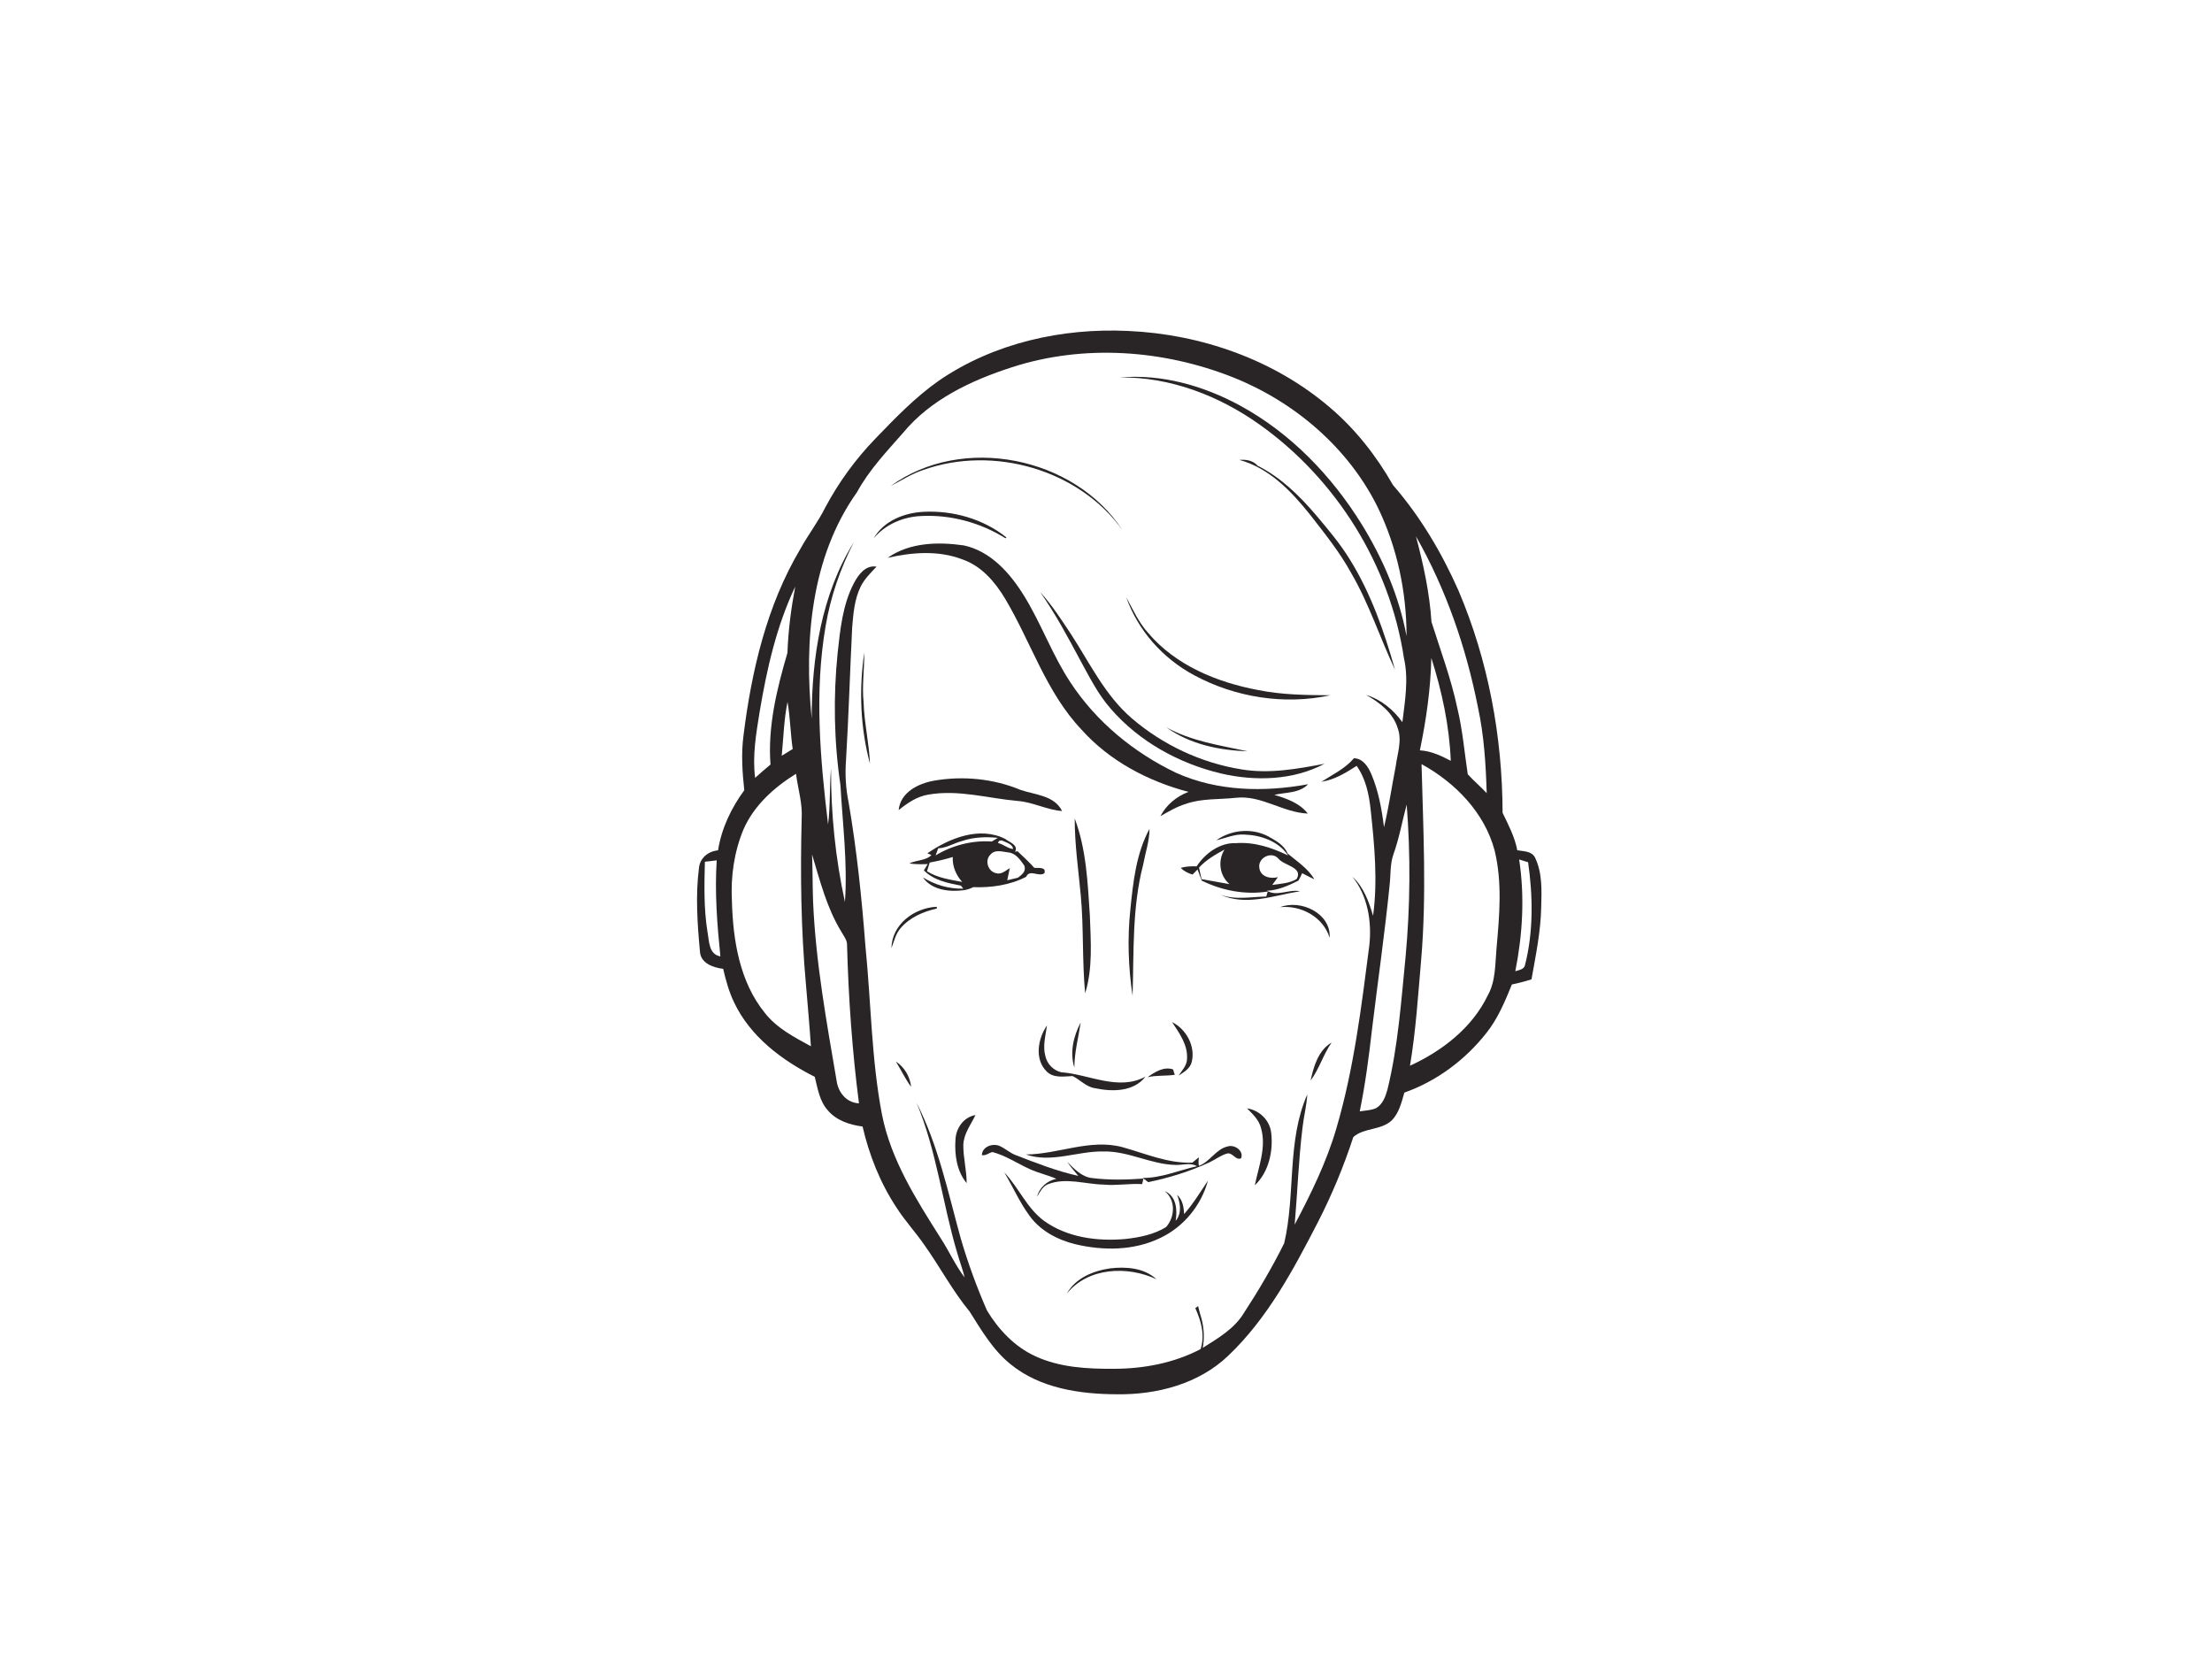 <?xml version="1.0" encoding="utf-8"?>
<!-- Generator: Adobe Illustrator 17.0.0, SVG Export Plug-In . SVG Version: 6.00 Build 0)  -->
<!DOCTYPE svg PUBLIC "-//W3C//DTD SVG 1.1//EN" "http://www.w3.org/Graphics/SVG/1.1/DTD/svg11.dtd">
<svg version="1.1" id="Layer_1" xmlns="http://www.w3.org/2000/svg" xmlns:xlink="http://www.w3.org/1999/xlink" x="0px" y="0px"
	 width="800px" height="600px" viewBox="0 0 800 600" enable-background="new 0 0 800 600" xml:space="preserve">
<g>
	<path fill="#292526" d="M339.61,137.63c19.88-13.61,44.5-19.07,68.37-17.94c26.32,1.17,52.65,10.33,72.83,27.53
		c9.33,7.89,16.96,17.62,22.99,28.22c9.87,11.35,17.62,24.44,23.69,38.17c10.78,25.31,15.87,52.88,15.94,80.34
		c2.09,4.37,4.41,8.71,5.31,13.55c2.2,0.4,5.02,0.26,6.34,2.47c2.75,5.57,2.49,11.98,2.32,18.04c-0.16,8.83-1.98,17.5-3.51,26.17
		c-2.32,0.76-4.7,1.37-7.09,1.86c-2.5,6.11-5.06,12.32-9.21,17.53c-7.65,9.74-17.98,17.45-29.68,21.58
		c-1.05,3.53-1.9,7.41-4.62,10.1c-3.81,3.58-10.09,2.57-13.85,5.99c-3.43,10.5-7.67,20.73-12.7,30.57
		c-8.92,17.3-18.23,34.89-32.49,48.46c-10.65,10.23-25.8,14.18-40.26,13.99c-13.39-0.05-27.77-2.12-38.47-10.84
		c-6.38-5.11-10.54-12.26-14.83-19.06c-6.27-7.6-10.84-16.36-16.55-24.34c-3.15-4.55-6.95-8.62-9.91-13.29
		c-5.89-8.9-9.87-18.94-12.27-29.31c-4.64-0.59-9.47-2.17-12.58-5.86c-3-3.34-3.66-7.93-4.71-12.11c-11.91-6-23.33-14.57-29.17-26.9
		c-1.86-3.86-2.99-8.01-3.96-12.16c-3.53-0.42-8.16-2.01-8.39-6.22c-0.93-10.04-1.65-20.22-0.36-30.25c0.33-3.64,3.4-6.08,6.9-6.38
		c1.25-7.93,4.76-15.31,9.49-21.74c-0.71-6.49-1.16-13.18-0.29-19.74c2.91-23.43,8.4-47.06,20.57-67.54
		c2.83-5.13,6.43-9.79,9.04-15.04c4.84-9.1,10.99-17.5,18.16-24.91C323.85,151.11,331.1,143.59,339.61,137.63 M365.95,132.83
		c-14.62,4.72-29.38,11.63-39.34,23.71c-5.97,6.81-12.31,13.45-16.66,21.46c-16.77,23.55-19.12,53.95-16.4,81.9
		c0.03-22.01,3.49-44.79,15.25-63.81c-4.9,9.54-8.44,19.78-10.21,30.37c-4.08,23.73-1.97,47.96,0.89,71.7
		c0.86-6.68,0.49-13.45,1.07-20.15c-0.05,16.19,1.58,32.37,5.03,48.19c1-14.1-0.84-28.17-1.62-42.24
		c-2.35-15.84-2.63-31.97-1.01-47.9c0.93-8.51,1.82-17.33,5.82-25.05c1.63-3.11,4.22-6.74,8.24-6.08c-2.1,2.25-4.38,4.44-5.75,7.26
		c-2.25,4.56-2.64,9.73-3.06,14.72c-0.8,16.02-1.27,32.06-2.23,48.08c-0.38,5.04-0.1,10.14,0.93,15.1
		c2.93,17.19,4.76,34.54,6.08,51.93c2.05,20.32,2.14,40.87,5.98,60.98c3.23,16.49,12.42,30.84,21.26,44.82
		c3.02,4.65,5.29,9.79,8.66,14.21c-0.74-3.04-1.85-5.96-2.7-8.95c-5.37-17.97-7.4-36.91-14.73-54.29
		c7.92,15.43,11.44,32.59,16.04,49.19c2.59,8.83,5.76,17.51,9.45,25.95c4.17,6.91,10.01,13.13,17.45,16.54
		c8.88,4.13,18.9,4.63,28.54,4.57c10.77-0.02,21.68-2.09,31.28-7.12c1.65-5.07,0.19-10.14-1.91-14.81c0.25-0.19,0.75-0.55,1-0.74
		c0.36,1.49,0.75,2.98,1.22,4.46c0.92,3.47,1.13,7.08,0.47,10.64c5.49-3.45,11.42-6.9,14.87-12.59
		c5.31-8.13,10.25-16.54,14.58-25.23c4.18-17.72,0.9-36.86,8.36-53.85c-0.24,4.08-1.29,8.06-1.74,12.13
		c-1.42,11.61-1.81,23.32-2.82,34.97c5.88-11.16,11.49-22.55,15.04-34.69c6.38-21.61,9.08-44.04,11.96-66.32
		c0.93-8.6-0.58-17.88-6.09-24.8c4.04,3.7,5.9,8.99,7.44,14.1c1.73-12.74,0.49-25.61-0.87-38.33c-0.6-5.56-1.77-11.23-5.07-15.87
		c-3.94,2.5-8,5.05-12.71,5.73c4.05-2.62,8.57-4.75,11.74-8.5c3.27,0.1,5.14,3.08,6.29,5.78c2.58,6.07,3.76,12.64,4.57,19.16
		c1.76-7.27,2.8-14.7,4.24-22.03c0.58-4.55,2.37-9.26,0.72-13.79c-1.71-5.58-6.55-9.29-11.43-12.01c5.41,1.63,9.84,5.32,13.12,9.85
		c0.92-7.66,2.31-15.48,0.57-23.12c-5.06-33.67-24.5-64.8-52.2-84.5c-14.69-10.45-32.38-17.29-50.57-17.04
		c15.11-1.34,30.27,2.97,43.48,10.15c18.25,9.93,33.1,25.35,43.99,42.91c7.66,12.43,13.56,26.09,16.24,40.49
		c0-15.95-3.38-32.02-10.33-46.41c-10.63-21.67-30.13-38.29-52.39-47.18C420.72,126.47,391.97,124.39,365.95,132.83 M512.1,193.96
		c2.68,10.15,4.94,20.43,5.61,30.94c3.25,10.33,7.1,20.52,9.34,31.15c1.91,7.88,2.58,15.97,3.78,23.96c2.16,2.4,4.66,4.48,6.86,6.85
		c-0.32-10.42-0.96-20.87-3.17-31.07C530.25,234.21,522.99,213.11,512.1,193.96 M287.61,212.13c-6.77,14.3-10.3,29.86-12.89,45.4
		c-1.26,7.84-2.64,15.82-1.62,23.79c1.83-1.63,3.66-3.26,5.56-4.82c-1.04-13.73,2.3-27.35,6.13-40.4
		C285.07,228.04,286.11,220.04,287.61,212.13 M517.66,237.95c-0.24,11.24-1.87,22.42-4.14,33.42c4.02,0.23,7.67,1.94,11.17,3.79
		C524.19,262.51,521.48,249.98,517.66,237.95 M284.82,253.85c-1.32,6.41-1.46,12.99-2.1,19.49c1.33-0.82,2.65-1.64,3.97-2.45
		C285.87,265.23,285.79,259.48,284.82,253.85 M514.12,276.35c0.6,23.54,1.87,47.14-0.13,70.65c-1.12,12.84-1.91,25.72-4.05,38.44
		c11.64-5.36,22.44-13.66,28.12-25.42c2.93-5.21,2.65-11.34,3.18-17.1c1.05-11.73,2.13-23.76-0.69-35.33
		C536.91,293.88,526.3,283.04,514.12,276.35 M268.88,299.98c-3.39,8.17-4.66,17.14-4.17,25.96c0.38,14.09,2.77,29.16,11.93,40.42
		c4.3,5.52,10.64,8.75,16.64,12.04c-0.5-7.43-1.16-14.84-1.79-22.26c-1.82-19.99-2.07-40.08-1.55-60.13
		c0.35-5.48-1.38-10.77-2.05-16.16C279.97,284.75,272.68,291.3,268.88,299.98 M508.75,290.98c-1.62,5.97-2.69,12.11-4.78,17.95
		c-1.27,3.56-0.97,7.4-1.39,11.11c-1.76,17.47-4.27,34.86-6.38,52.29c-1.13,9.92-2.43,19.83-4.43,29.62
		c1.98-0.35,4.08-0.34,5.94-1.19c2.37-1.39,3.37-4.16,4.07-6.67c3.88-15.79,4.97-32.07,6.58-48.2
		C510.04,327.65,510.17,309.23,508.75,290.98 M294.06,326.03c0.93,21.88,4.86,43.47,8.54,65.01c0.6,4.15,3.64,7.8,8.06,8
		c-2.45-18.93-3.79-38-4.31-57.08c0.13-1.96-1.26-3.49-2.13-5.1c-5.22-8.54-7.66-18.35-10.53-27.83
		C293.92,314.69,293.85,320.36,294.06,326.03 M549.42,310.84c2.05,13.43,1.25,27.14-1.39,40.42c1.3-0.45,3.13-0.59,3.51-2.22
		c3.07-12.12,2.88-24.89,1.12-37.2C551.58,311.49,550.5,311.16,549.42,310.84 M254.93,311.66c-0.21,8.46-0.42,16.96,0.94,25.35
		c0.64,3.3,0.38,8.13,4.67,8.88c-1.18-11.52-2.08-23.15-1.33-34.73C257.78,311.3,256.36,311.47,254.93,311.66z"/>
	<path fill="#292526" d="M322.08,175.8c25.91-18.88,66.56-10.69,83.91,15.98c-15.72-21.99-46.77-30.81-72.02-21.83
		C329.74,171.33,326,173.77,322.08,175.8z"/>
	<path fill="#292526" d="M448.23,166.33c2.42-0.2,4.88,0.16,6.58,2.08c8.27,4.16,15.01,10.72,20.98,17.69
		c4.46,5.29,8.96,10.58,12.56,16.5c7.54,12.21,12.29,25.88,16.18,39.62c-5.47-11.55-9.38-23.87-15.85-34.97
		c-4.16-7.59-9.61-14.33-14.9-21.14C467.01,177.64,459.03,169.27,448.23,166.33z"/>
	<path fill="#292526" d="M315.96,194.74c3.61-6.36,11.04-9.28,18.05-9.64c10.63-0.53,21.62,2.56,29.98,9.27l-0.34,0.31
		c-9.06-5.68-19.92-8.63-30.61-8.05C326.54,186.94,320.14,189.67,315.96,194.74z"/>
	<path fill="#292526" d="M321.02,201.75c7.97-5.6,18.25-5.83,27.55-4.5c9.77,2.11,16.81,10.12,21.83,18.29
		c6.24,10.09,10.2,21.43,16.78,31.33c9.32,14.18,22.89,25.34,38.15,32.62c14.88,6.74,31.92,7.05,47.76,4.14
		c-3.14,3.31-8.11,2.88-12.23,3.84c4.45,1.32,9.15,2.95,12.13,6.76c-9-0.34-16.78-6.71-25.95-5.71c-6.07,0.7-12.37,0.15-18.21,2.23
		c-3.27,0.99-6.2,2.76-9.15,4.43c2.14-4.1,5.85-7.17,10.16-8.78c-14.63-3.85-28.56-11.18-38.72-22.55
		c-12.79-13.49-18.26-31.69-27.64-47.38c-3.64-6.07-8.61-11.86-15.51-14.19C339.33,198.98,329.86,199.73,321.02,201.75z"/>
	<path fill="#292526" d="M376.21,214.18c4.28,4.64,7.68,10,11.17,15.24c6.78,10.44,12.27,22.03,21.87,30.3
		c11.2,9.65,25.16,16.21,39.77,18.54c10.05,1.67,20.16-0.17,30.03-2.04c-11.45,6.06-25.13,6.38-37.54,3.5
		c-15.16-3.61-29.53-11.54-39.79-23.39c-4.69-5.32-7.83-11.72-11.22-17.89C386.07,230.16,381.63,221.86,376.21,214.18z"/>
	<path fill="#292526" d="M407.3,215.96c2.4,4.44,4.5,9.11,7.91,12.91c9.92,11.74,24.88,17.88,39.68,20.67
		c8.64,1.76,17.48,1.86,26.26,1.91c-16.55,3.6-34.4,0.78-49.28-7.25C420.6,238.16,411.56,228.07,407.3,215.96z"/>
	<path fill="#292526" d="M312.57,236.01c0.07,5.98-0.85,11.94-0.24,17.92c0.21,7.47,2,14.79,2.3,22.25
		C311.12,263.1,310.63,249.39,312.57,236.01z"/>
	<path fill="#292526" d="M421.82,263.04c9.06,5.04,19.39,6.52,29.37,8.67C440.95,271.38,430.24,269.15,421.82,263.04z"/>
	<path fill="#292526" d="M325.01,292.99c0.63-6.45,7.09-9.63,12.75-10.64c10.45-1.83,21.52-0.76,31.33,3.33
		c5.26,1.8,12.24,1.96,15.03,7.64c-5.53-0.41-10.52-3.23-16.04-3.64c-10.72-0.95-21.45-4.2-32.26-2.31
		C331.69,288.02,328.18,290.41,325.01,292.99z"/>
	<path fill="#292526" d="M390.89,323.97c-0.86-9.3-2.23-18.58-2.2-27.94c4.21,11.16,4.69,23.27,5.47,35.04
		c0.33,9.37,1.11,19.1-1.7,28.17C391.34,347.51,391.97,335.7,390.89,323.97z"/>
	<path fill="#292526" d="M415.74,299.76c-0.03,4.43-1.51,8.67-2.31,13c-4.03,15.49-3.32,31.56-3.82,47.39
		c-1.54-10.29-1.91-20.77-0.81-31.12C409.81,319.06,410.87,308.72,415.74,299.76z"/>
	<path fill="#292526" d="M439.86,303.92c5.43-3.84,12.83-4.57,18.76-1.46c2.7,1.52,5.84,3.17,7.04,6.2c3.42,2.89,7.4,5.39,9.69,9.35
		c-1.5-0.69-2.95-1.45-4.4-2.21c-0.39,0.92-0.84,1.82-1.37,2.69c-3.56,1.79-7.31,3.48-11.36,3.66c3.6,2.22,7.94-0.65,11.93,0.18
		c-9.49,1.53-19.72,5.53-29.02,1.13c5.44,2.19,11.2,0.86,16.82,0.79c0.13-0.45,0.41-1.36,0.55-1.82
		c-8.15,1.28-16.52-0.32-23.88-3.95c-0.5-1.35-1.01-2.69-1.51-4.02c-0.62,0.6-1.22,1.21-1.81,1.83c-1.6-0.46-3.1-1.22-4.28-2.4
		c1.87-0.58,3.83-0.62,5.77-0.57c3.06-4.71,8.39-8.62,14.23-8.39c6.57-0.48,13,1.61,18.83,4.47c-3.41-5.17-9.88-7.38-15.83-7.57
		C446.48,301.61,443.23,303.12,439.86,303.92 M433.64,313.79c0.32,1.37,0.62,2.77,0.92,4.16c3.37,0.61,6.74,1.19,10.11,1.81
		c-3.64-3.09-4.32-8.52-1.8-12.51C439.55,309.06,436.22,310.96,433.64,313.79 M455.47,313.96c0.44,3.19,4.04,3.97,6.7,3.28
		c-0.51,0.7-1.54,2.11-2.05,2.82c2.98-0.48,6.22-0.53,8.85-2.18c2.38-4.23-4.48-4.79-6.56-7.28
		C459.94,307.64,454.78,310.23,455.47,313.96z"/>
	<path fill="#292526" d="M335.4,308.62c7.92-5.5,18.85-9.88,28.14-5.22c1.45,1.18,4.87,2.17,3.58,4.64l0.9-0.17
		c2.07,1.94,4.15,3.88,6.05,6c1.43,0.16,4.41-0.47,3.65,1.95c-2.11,1.46-5.3-1.61-6.6,1.29c-5.8,3-12.6,3.98-19.13,3.74
		c-1.02,0.52-2.09,0.88-3.22,1.08c-5.23,0.72-11.74,0.08-15-4.62c4.38,2.73,9.43,4.2,14.61,4.08l-0.85-1.09
		c-4.77-0.91-9.82-1.93-13.4-5.5c0.47-0.77,0.93-1.54,1.4-2.3c-2.24,0.08-4.47,0.11-6.68-0.22c2.53-1.24,6.28-1.05,8.01-3.07
		C336.5,309.06,335.77,308.77,335.4,308.62 M347.94,304.17c-2.91,0.74-5.56,2.5-8.61,2.63c-0.32,0.85-0.64,1.71-0.96,2.57
		c5.98-3.65,13.33-5.53,20.32-5.02c0.74-0.44,1.48-0.88,2.21-1.33C356.55,302.59,352.1,302.73,347.94,304.17 M360.97,304.91
		c1.91,0.42,3.48,1.94,5.41,2.14c-0.04-1.74-2.62-2.44-4-3.06C361.52,303.88,361.05,304.18,360.97,304.91 M358.17,309.12
		c-2.12,2.06-0.86,5.99,1.97,6.65c1.95,0.67,3.54-0.89,5.07-1.81c-0.3,1.46-0.61,2.93-0.93,4.4c1.29-0.32,2.58-0.63,3.87-0.92
		c1.44-1.12,3.04-2.27,2.33-4.35c-1.41-1.99-3.03-4.47-5.66-4.78C362.62,308.08,359.82,307.04,358.17,309.12 M336.25,311.94
		c-0.25,0.79-0.74,2.37-0.99,3.16c3.83,2.43,8.38,3.03,12.73,3.87c-2.23-2.49-3.59-5.65-3.41-9.03
		C341.85,310.78,339.07,311.45,336.25,311.94z"/>
	<path fill="#292526" d="M462.97,328.09c7.45-2.92,18.47,2.21,17.91,11.04C478.55,331.64,470.56,327.31,462.97,328.09z"/>
	<path fill="#292526" d="M322.4,342.92c0.15-8.63,8.25-14.59,16.36-14.97l0.08,0.63c-4.91,1.1-9.84,3.21-13.15,7.13
		C323.92,337.75,323.34,340.46,322.4,342.92z"/>
	<path fill="#292526" d="M388.56,386.12c-1.72-5.49-0.33-11.37,2.29-16.32C390.03,375.24,388.57,380.57,388.56,386.12z"/>
	<path fill="#292526" d="M423.89,369.66c5.12,2.53,8.48,8.67,7.14,14.33c-0.55,2.45-2.83,3.75-4.78,5c1.24-1.86,2.99-3.59,3.05-5.96
		C429.66,377.94,426.54,373.67,423.89,369.66z"/>
	<path fill="#292526" d="M378.52,387.49c-4.46-4.43-3.16-11.85,0.13-16.6c-0.5,3.69-1.62,7.47-0.54,11.18
		c0.62,2.79,2.92,5.08,5.7,5.73c10.08,0.71,20.61,6.87,30.46,1.59c-4.28,5.53-12.06,5.5-18.29,4.16c-3.17-0.45-5.31-3.06-8.06-4.38
		C384.75,389.3,381.01,390.01,378.52,387.49z"/>
	<path fill="#292526" d="M474,390.79c1.08-5.09,2.8-10.96,7.59-13.73C478.56,381.37,477.14,386.58,474,390.79z"/>
	<path fill="#292526" d="M324.01,383.92c3.13,2.05,5.11,5.46,5.51,9.17C327.42,390.2,325.87,386.96,324.01,383.92z"/>
	<path fill="#292526" d="M415.04,389.59c2.63-1.91,5.83-3.95,9.22-2.83c0.15,0.49,0.46,1.47,0.62,1.95
		C421.62,389.21,418.27,388.82,415.04,389.59z"/>
	<path fill="#292526" d="M451.02,400.85c4.55,0.7,8.28,4.36,8.74,8.99c0.75,6.6-0.94,14.14-5.93,18.82
		c1.35-6.75,4.24-13.71,2.24-20.63C455.37,405.05,453.06,402.95,451.02,400.85z"/>
	<path fill="#292526" d="M345.56,412.14c0.2-4.17,2.96-8.13,7.23-8.86c-1.66,3.48-4.26,6.75-4.39,10.77
		c-0.06,4.64,1.23,9.19,1.2,13.84C346.01,423.59,345.19,417.56,345.56,412.14z"/>
	<path fill="#292526" d="M355.1,417.76c0.14-3.11,3.97-4.43,6.51-3.27c1.95,0.9,3.56,2.4,5.57,3.21c7.47,2.88,14.96,5.84,22.81,7.58
		c-1.4-1.69-2.8-3.29-4.03-5.07c2.56,2.51,5.24,5.46,9.04,5.85c6.15,0.78,12.38,0.61,18.55,0.19c-0.12,0.5-0.37,1.5-0.49,2
		c-4.67-0.28-9.33,0.62-14,0.17c-6.63-0.14-13.48-2.64-19.95-0.17c-2.07,0.77-2.98,2.88-4.1,4.6c0.94-3.35,3.64-5.81,7.05-6.52
		c-3.2-1.38-6.63-2.11-9.79-3.58c-4.45-2.03-8.57-4.84-13.34-6.1C357.65,416.94,356.48,418.07,355.1,417.76z"/>
	<path fill="#292526" d="M371.03,417.53c11.73-0.07,23.25-5.81,34.97-2.63c8.31,2.31,16.42,5.92,25.23,5.58
		c0.58-0.48,1.75-1.45,2.33-1.93c-0.04,1.02-0.21,2.07,0.05,3.09c4.07-1.51,6.15-6.11,10.48-7.04c2.44-0.71,5.8,1.59,4.78,4.29
		c-1.88,0.96-3.01-2.07-4.95-1.73c-2.33,0.59-4.24,2.15-6.39,3.16c-7.09,3.32-14.62,5.63-22.27,7.22c-0.66-0.51-1.3-1.02-1.95-1.52
		c6.78,0.02,13.07-2.78,19.58-4.24c-2.39-1.48-5.2-0.34-7.81-0.47c-8.92-0.2-17.05-5.08-26.03-4.87
		C389.69,416.26,380.27,420.73,371.03,417.53z"/>
	<path fill="#292526" d="M363.21,424.01c5.21,5.47,8.14,12.9,14.32,17.48c8.42,6.1,19.33,7.51,29.46,6.61
		c5.08-0.56,10.33-1.59,14.73-4.31c3.27-3.66,3.54-9.81-0.5-13.01c4.26,1.81,4.61,6.75,3.98,10.75c2.28-2.77,1.69-6.31,0.52-9.4
		c1.99,1.8,2.4,4.4,2.54,6.95c3.29-3.74,5.87-7.98,8.61-12.1c-2.4,8.93-8.76,16.71-17.13,20.69c-9.48,4.66-20.62,4.73-30.74,2.34
		c-6.48-1.57-12.81-4.89-16.74-10.42C368.7,434.73,366.3,429.16,363.21,424.01z"/>
	<path fill="#292526" d="M401.5,458.72c5.75-0.68,12.3-0.2,16.75,3.93c-10.45-4.9-24.72-4.34-32.4,5.19
		C388.94,462.21,395.43,459.6,401.5,458.72z"/>
</g>
</svg>
